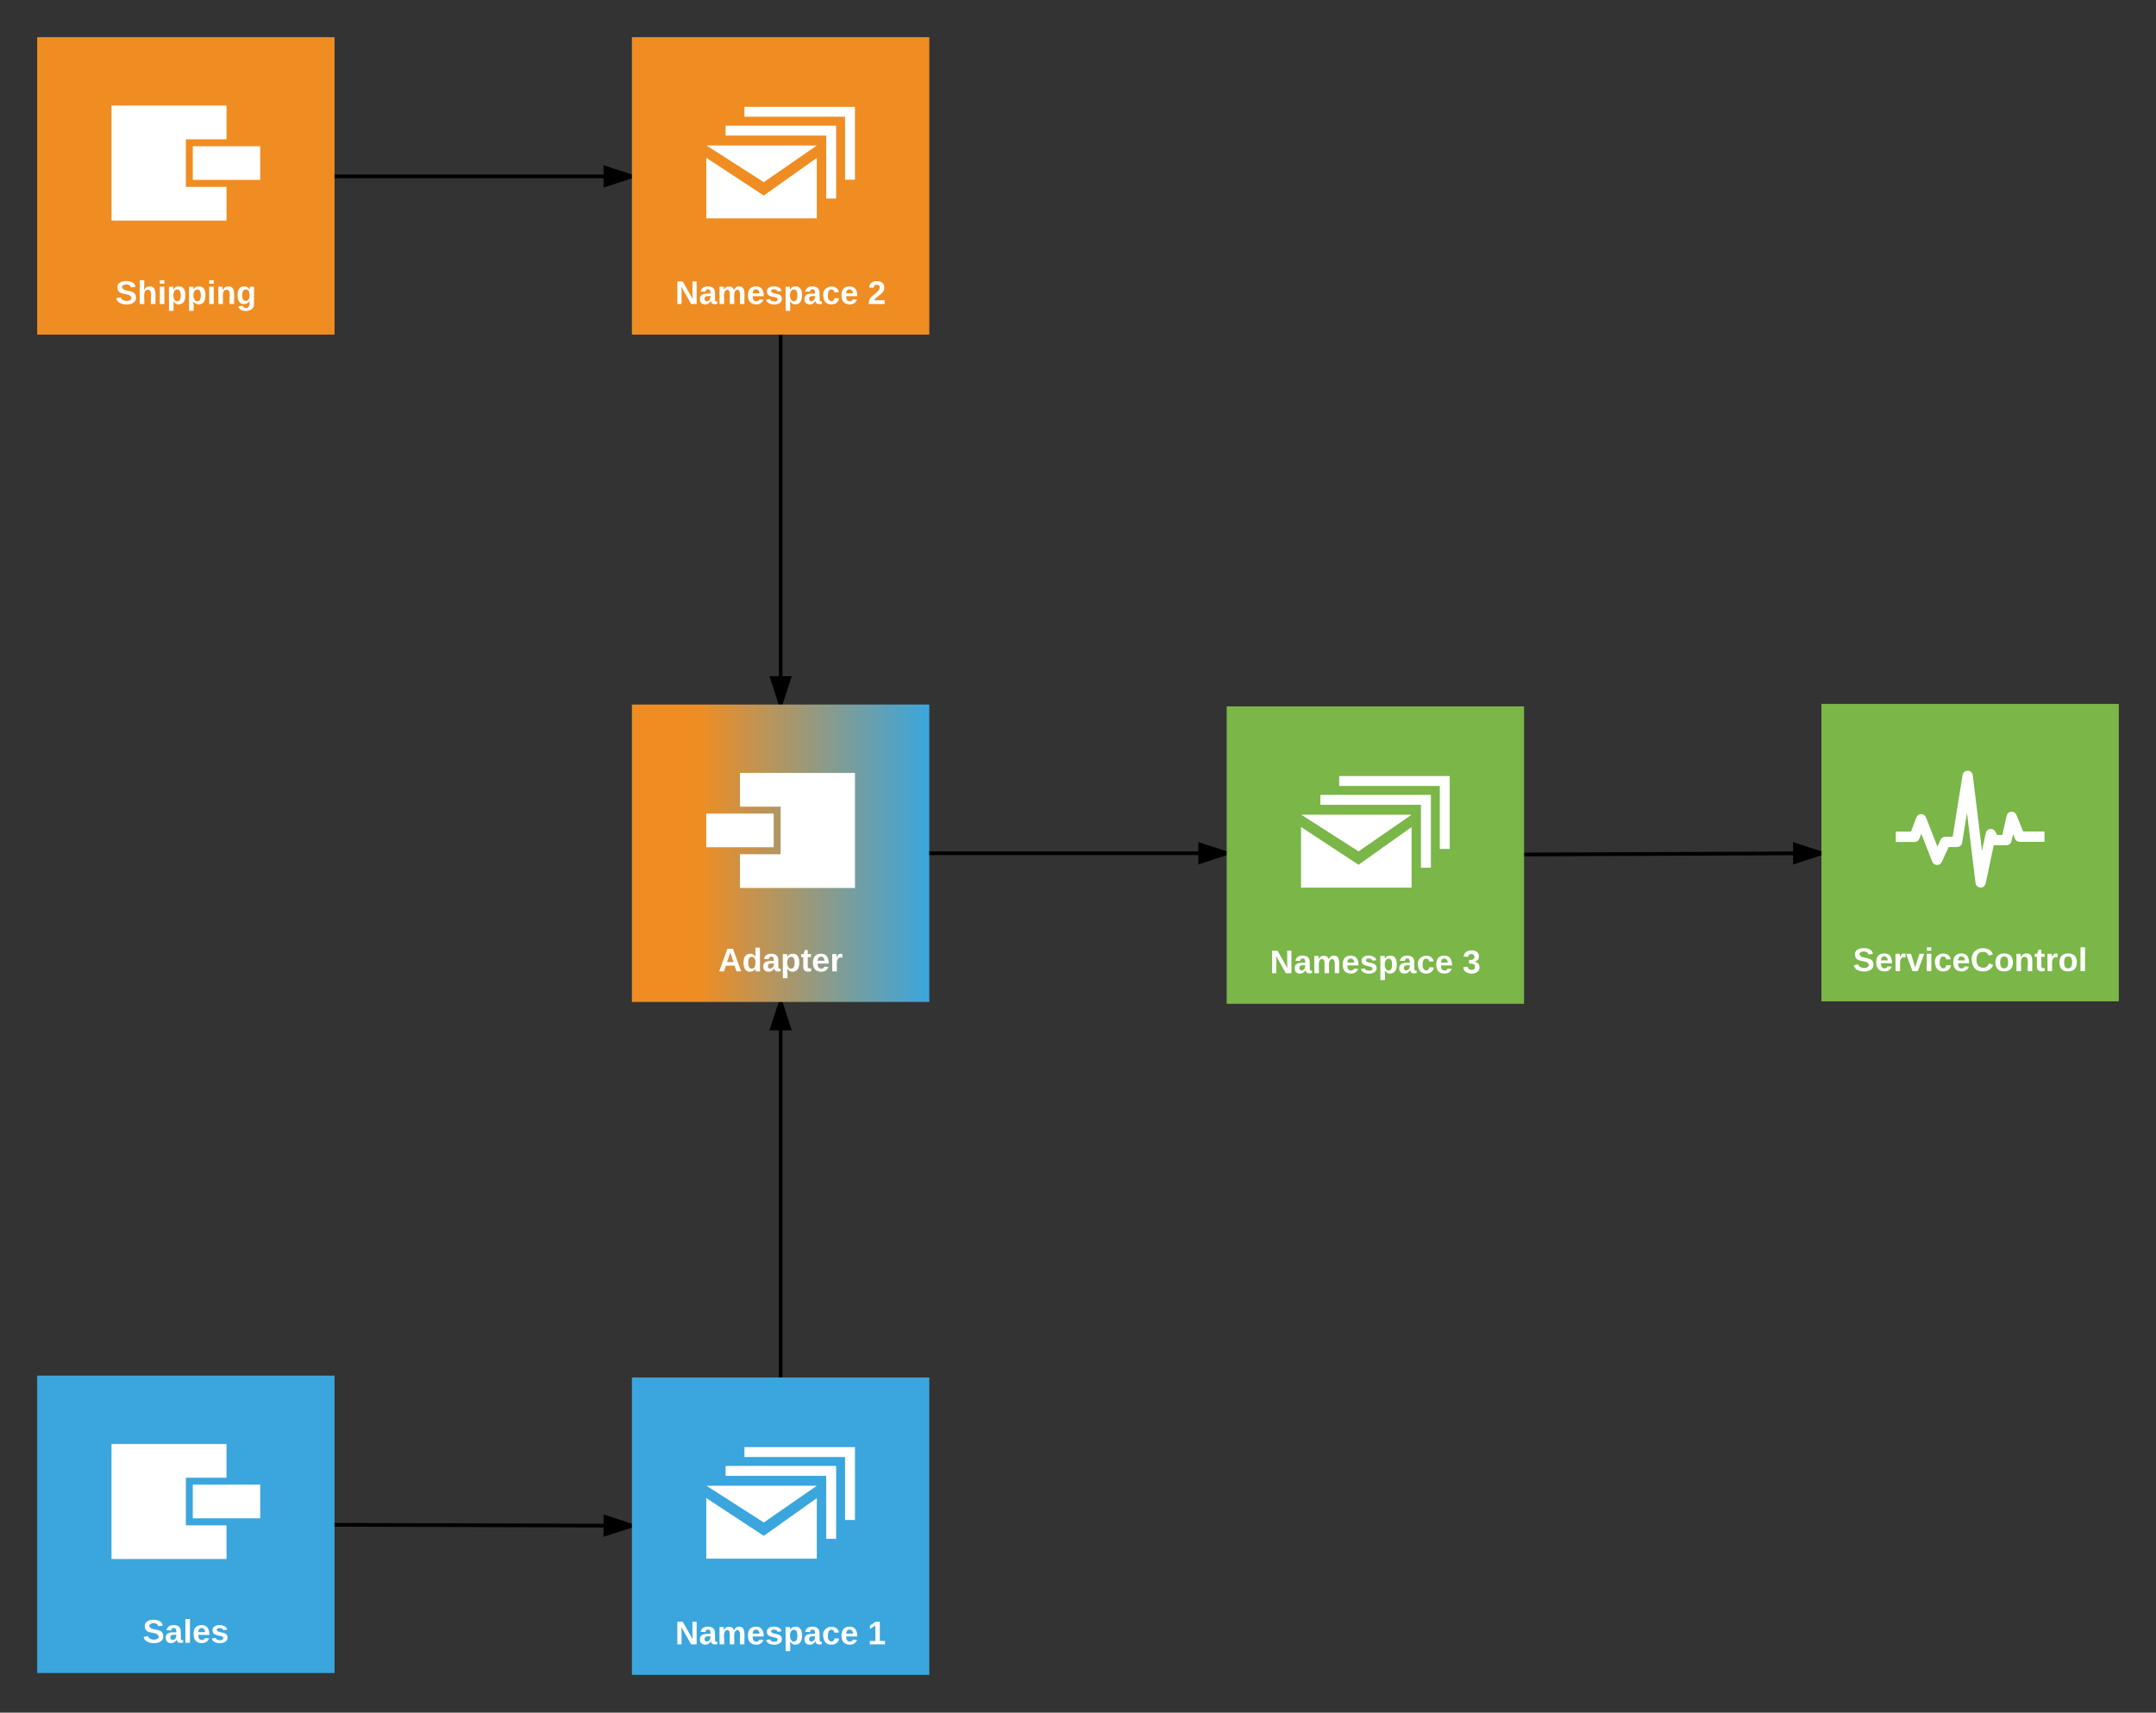 <svg xmlns="http://www.w3.org/2000/svg" xmlns:xlink="http://www.w3.org/1999/xlink" width="1160" height="921.33"><rect width="100%" height="100%" fill="#333333" stroke="none"/><g transform="translate(-60 -60)"><path d="M80 80h160v160H80z" fill="#ef8d22"/><path d="M181.87 116.8v18.13H160v25.6h21.87v18.14H120V116.8z" fill="#fff"/><path d="M163.73 138.67H200v18.1h-36.27z" fill="#fff"/><path d="M80 205c0-2.76 2.24-5 5-5h150c2.76 0 5 2.24 5 5v30c0 2.76-2.24 5-5 5H85c-2.76 0-5-2.24-5-5z" fill="none"/><use xlink:href="#a" transform="matrix(1,0,0,1,80,200) translate(42.099 23.556)"/><path d="M1040 438.67h160v160h-160z" fill="#7ab648"/><path d="M1125.54 537.43c-.26-.04-.53-.04-.77-.12-.24-.07-.48-.2-.7-.35-.42-.3-.76-.72-.97-1.2-.1-.24-.14-.5-.2-.75l-4.6-37.76-2.6 16.08-.2.74c-.16.22-.27.46-.44.65-.36.4-.8.7-1.32.85-.25.08-.5.08-.76.1h-4.56l-3.68 8.02-.45.68c-.56.46-.67.65-1.37.84-.26.06-.53.1-.8.1-.55-.03-1.07-.2-1.52-.5-.22-.17-.42-.36-.58-.57-.16-.2-.28-.46-.4-.7l-5.9-15.07-1.02 2.67-.4.72c-.52.5-.64.72-1.36.94-.27.07-.56.07-.83.12H1080v-5.55h8.18l2.88-7.63.4-.74c.2-.2.38-.4.6-.57.23-.16.47-.3.74-.37.53-.18 1.1-.18 1.65-.02.27.08.53.2.75.37.62.43.67.67 1.04 1.3l6.16 15.72 1.7-3.7.43-.67c.2-.18.37-.37.6-.5.6-.4.8-.35 1.5-.44h3.98l5.3-33.2.24-.76c.4-.58.44-.8 1.04-1.17.23-.14.48-.24.74-.3.5-.15 1.06-.15 1.57 0 .24.1.47.22.7.36.22.15.4.32.58.53.47.55.45.77.63 1.44l4.98 40.7 2.02-9.6.26-.7c.38-.56.43-.77 1.02-1.12.22-.13.46-.22.7-.3.5-.1 1-.1 1.5.03.25.07.5.2.7.3.2.14.4.32.6.5.47.54 1.1 2 1.27 2.35h2.85l2.32-10.37.27-.74c.4-.54.45-.75 1.08-1.1.22-.1.48-.2.73-.27.27-.07.52-.08.78-.07.53.03 1.02.2 1.46.5.57.43.62.64.96 1.23l3.6 8.94h11.5v5.56h-13.36l-.82-.13c-.24-.1-.5-.2-.73-.35-.64-.42-.67-.64-1.04-1.27l-.97-2.4-.88 3.84-.25.7c-.15.2-.26.44-.43.6-.36.38-.8.64-1.28.77-.24.05-.5.07-.74.1h-6.78l-.05-.02-4.33 20.56c-.1.24-.13.5-.26.72-.23.47-.6.87-1.06 1.12-.22.13-.5.2-.74.3-.25.02-.5.02-.76.05zm0 0" fill="#fff"/><path d="M1040 562.33c0-2.76 2.24-5 5-5h150c2.76 0 5 2.24 5 5V595c0 2.76-2.24 5-5 5h-150c-2.76 0-5-2.24-5-5z" fill="none"/><use xlink:href="#b" transform="matrix(1,0,0,1,1040,557.333) translate(16.914 25.056)"/><path d="M80 800h160v160H80z" fill="#3aa6dd"/><path d="M181.87 836.8v18.13H160v25.6h21.87v18.14H120V836.8z" fill="#fff"/><path d="M163.73 858.67H200v18.1h-36.27z" fill="#fff"/><path d="M80 923.67c0-2.76 2.24-5 5-5h150c2.76 0 5 2.24 5 5v32.66c0 2.76-2.24 5-5 5H85c-2.76 0-5-2.24-5-5z" fill="none"/><use xlink:href="#c" transform="matrix(1,0,0,1,80,918.667) translate(56.79 25.056)"/><path d="M480 801V599" stroke="#000" stroke-width="2" fill="none"/><path d="M481 801h-2 2zM484.64 613.27h-9.28L480 599z"/><path d="M486 614.27h-12l4.95-15.27h2.1zm-9.26-2h6.52L480 602.24z"/><path d="M480 240v199" stroke="#000" stroke-width="2" fill="none"/><path d="M481 240h-2 2zM480 439l-4.64-14.27h9.28z"/><path d="M481.05 439h-2.1L474 423.73h12zm-4.3-13.27l3.25 10.03 3.26-10.03z"/><path d="M400 439h160v160H400z" fill="url(#d)"/><path d="M458.13 475.8v18.13H480v25.6h-21.87v18.14H520V475.8z" fill="#fff"/><path d="M440 497.67h36.27v18.1H440z" fill="#fff"/><path d="M400 564c0-2.76 2.24-5 5-5h150c2.76 0 5 2.24 5 5v30c0 2.76-2.24 5-5 5H405c-2.76 0-5-2.24-5-5z" fill="none"/><use xlink:href="#e" transform="matrix(1,0,0,1,400,559) translate(46.519 23.556)"/><path d="M560 519h160" stroke="#000" stroke-width="2" fill="none"/><path d="M560 520v-2z"/><path d="M720 519l-14.27 4.64v-9.28z" stroke="#000" stroke-width="2"/><path d="M880 519.67l160-.67" stroke="#000" stroke-width="2" fill="none"/><path d="M1040 519l-14.25 4.7-.04-9.28z"/><path d="M1040 517.95v2.1l-15.24 5.03-.05-12.03zm-13.25 4.36l10-3.3-10.03-3.2z"/><path d="M240 154.9h160" stroke="#000" stroke-width="2" fill="none"/><path d="M240 155.9v-2z"/><path d="M400 154.9l-14.27 4.62v-9.27z" stroke="#000" stroke-width="2"/><path d="M240 880.25l160 .5" stroke="#000" stroke-width="2" fill="none"/><path d="M240 879.25v1.6-1.6z"/><path d="M400 880.75l-14.28 4.6.03-9.28z" stroke="#000" stroke-width="2"/><path d="M400 80h160v160H400z" fill="#ef8d22"/><path d="M470.93 158l-30.8-19.73h59.34zm0 7.2L440 144.88v32.6h59.47v-32.55z" fill="#fff"/><path d="M520 156.67h-5.33V122.8h-54.14v-5.33H520z" fill="#fff"/><path d="M509.87 166.8h-5.34v-33.87H450.4v-5.33h59.47z" fill="#fff"/><path d="M400 205c0-2.76 2.24-5 5-5h150c2.76 0 5 2.24 5 5v30c0 2.76-2.24 5-5 5H405c-2.76 0-5-2.24-5-5z" fill="none"/><use xlink:href="#f" transform="matrix(1,0,0,1,400,200) translate(23.259 23.556)"/><use xlink:href="#g" transform="matrix(1,0,0,1,400,200) translate(126.864 23.556)"/><path d="M400 801h160v160H400z" fill="#3aa6dd"/><path d="M470.93 879l-30.8-19.73h59.34zm0 7.2L440 865.88v32.6h59.47v-32.55z" fill="#fff"/><path d="M520 877.67h-5.33V843.8h-54.14v-5.33H520z" fill="#fff"/><path d="M509.87 887.8h-5.34v-33.87H450.4v-5.33h59.47z" fill="#fff"/><path d="M400 926c0-2.76 2.24-5 5-5h150c2.76 0 5 2.24 5 5v30c0 2.76-2.24 5-5 5H405c-2.76 0-5-2.24-5-5z" fill="none"/><use xlink:href="#f" transform="matrix(1,0,0,1,400,921) translate(23.259 23.556)"/><use xlink:href="#h" transform="matrix(1,0,0,1,400,921) translate(126.864 23.556)"/><path d="M720 440h160v160H720z" fill="#7ab648"/><path d="M790.93 518l-30.8-19.73h59.34zm0 7.2L760 504.88v32.6h59.47v-32.55z" fill="#fff"/><path d="M840 516.67h-5.33V482.8h-54.14v-5.33H840z" fill="#fff"/><path d="M829.87 526.8h-5.34v-33.87H770.4v-5.33h59.47z" fill="#fff"/><path d="M720 565c0-2.76 2.24-5 5-5h150c2.76 0 5 2.24 5 5v30c0 2.76-2.24 5-5 5H725c-2.76 0-5-2.24-5-5z" fill="none"/><g><use xlink:href="#f" transform="matrix(1,0,0,1,720,560) translate(23.259 23.556)"/><use xlink:href="#i" transform="matrix(1,0,0,1,720,560) translate(126.864 23.556)"/></g><defs><path fill="#fff" d="M169-182c-1-43-94-46-97-3 18 66 151 10 154 114 3 95-165 93-204 36-6-8-10-19-12-30l50-8c3 46 112 56 116 5-17-69-150-10-154-114-4-87 153-88 188-35 5 8 8 18 10 28" id="j"/><path fill="#fff" d="M114-157C55-157 80-60 75 0H25v-261h50l-1 109c12-26 28-41 61-42 86-1 58 113 63 194h-50c-7-57 23-157-34-157" id="k"/><path fill="#fff" d="M25-224v-37h50v37H25zM25 0v-190h50V0H25" id="l"/><path fill="#fff" d="M135-194c53 0 70 44 70 98 0 56-19 98-73 100-31 1-45-17-59-34 3 33 2 69 2 105H25l-1-265h48c2 10 0 23 3 31 11-24 29-35 60-35zM114-30c33 0 39-31 40-66 0-38-9-64-40-64-56 0-55 130 0 130" id="m"/><path fill="#fff" d="M135-194c87-1 58 113 63 194h-50c-7-57 23-157-34-157-59 0-34 97-39 157H25l-1-190h47c2 12-1 28 3 38 12-26 28-41 61-42" id="n"/><path fill="#fff" d="M195-6C206 82 75 100 31 46c-4-6-6-13-8-21l49-6c3 16 16 24 34 25 40 0 42-37 40-79-11 22-30 35-61 35-53 0-70-43-70-97 0-56 18-96 73-97 30 0 46 14 59 34l2-30h47zm-90-29c32 0 41-27 41-63 0-35-9-62-40-62-32 0-39 29-40 63 0 36 9 62 39 62" id="o"/><g id="a"><use transform="matrix(0.049,0,0,0.049,0,0)" xlink:href="#j"/><use transform="matrix(0.049,0,0,0.049,11.852,0)" xlink:href="#k"/><use transform="matrix(0.049,0,0,0.049,22.667,0)" xlink:href="#l"/><use transform="matrix(0.049,0,0,0.049,27.605,0)" xlink:href="#m"/><use transform="matrix(0.049,0,0,0.049,38.42,0)" xlink:href="#m"/><use transform="matrix(0.049,0,0,0.049,49.235,0)" xlink:href="#l"/><use transform="matrix(0.049,0,0,0.049,54.173,0)" xlink:href="#n"/><use transform="matrix(0.049,0,0,0.049,64.988,0)" xlink:href="#o"/></g><path fill="#fff" d="M185-48c-13 30-37 53-82 52C43 2 14-33 14-96s30-98 90-98c62 0 83 45 84 108H66c0 31 8 55 39 56 18 0 30-7 34-22zm-45-69c5-46-57-63-70-21-2 6-4 13-4 21h74" id="p"/><path fill="#fff" d="M135-150c-39-12-60 13-60 57V0H25l-1-190h47c2 13-1 29 3 40 6-28 27-53 61-41v41" id="q"/><path fill="#fff" d="M128 0H69L1-190h53L99-40l48-150h52" id="r"/><path fill="#fff" d="M190-63c-7 42-38 67-86 67-59 0-84-38-90-98-12-110 154-137 174-36l-49 2c-2-19-15-32-35-32-30 0-35 28-38 64-6 74 65 87 74 30" id="s"/><path fill="#fff" d="M67-125c0 53 21 87 73 88 37 1 54-22 65-47l45 17C233-25 199 4 140 4 58 4 20-42 15-125 8-235 124-281 211-232c18 10 29 29 36 50l-46 12c-8-25-30-41-62-41-52 0-71 34-72 86" id="t"/><path fill="#fff" d="M110-194c64 0 96 36 96 99 0 64-35 99-97 99-61 0-95-36-95-99 0-62 34-99 96-99zm-1 164c35 0 45-28 45-65 0-40-10-65-43-65-34 0-45 26-45 65 0 36 10 65 43 65" id="u"/><path fill="#fff" d="M115-3C79 11 28 4 28-45v-112H4v-33h27l15-45h31v45h36v33H77v99c-1 23 16 31 38 25v30" id="v"/><path fill="#fff" d="M25 0v-261h50V0H25" id="w"/><g id="b"><use transform="matrix(0.049,0,0,0.049,0,0)" xlink:href="#j"/><use transform="matrix(0.049,0,0,0.049,11.852,0)" xlink:href="#p"/><use transform="matrix(0.049,0,0,0.049,21.728,0)" xlink:href="#q"/><use transform="matrix(0.049,0,0,0.049,28.642,0)" xlink:href="#r"/><use transform="matrix(0.049,0,0,0.049,38.519,0)" xlink:href="#l"/><use transform="matrix(0.049,0,0,0.049,43.457,0)" xlink:href="#s"/><use transform="matrix(0.049,0,0,0.049,53.333,0)" xlink:href="#p"/><use transform="matrix(0.049,0,0,0.049,63.21,0)" xlink:href="#t"/><use transform="matrix(0.049,0,0,0.049,76,0)" xlink:href="#u"/><use transform="matrix(0.049,0,0,0.049,86.815,0)" xlink:href="#n"/><use transform="matrix(0.049,0,0,0.049,97.63,0)" xlink:href="#v"/><use transform="matrix(0.049,0,0,0.049,103.506,0)" xlink:href="#q"/><use transform="matrix(0.049,0,0,0.049,110.42,0)" xlink:href="#u"/><use transform="matrix(0.049,0,0,0.049,121.235,0)" xlink:href="#w"/></g><path fill="#fff" d="M133-34C117-15 103 5 69 4 32 3 11-16 11-54c-1-60 55-63 116-61 1-26-3-47-28-47-18 1-26 9-28 27l-52-2c7-38 36-58 82-57s74 22 75 68l1 82c-1 14 12 18 25 15v27c-30 8-71 5-69-32zm-48 3c29 0 43-24 42-57-32 0-66-3-65 30 0 17 8 27 23 27" id="x"/><path fill="#fff" d="M137-138c1-29-70-34-71-4 15 46 118 7 119 86 1 83-164 76-172 9l43-7c4 19 20 25 44 25 33 8 57-30 24-41C81-84 22-81 20-136c-2-80 154-74 161-7" id="y"/><g id="c"><use transform="matrix(0.049,0,0,0.049,0,0)" xlink:href="#j"/><use transform="matrix(0.049,0,0,0.049,11.852,0)" xlink:href="#x"/><use transform="matrix(0.049,0,0,0.049,21.728,0)" xlink:href="#w"/><use transform="matrix(0.049,0,0,0.049,26.667,0)" xlink:href="#p"/><use transform="matrix(0.049,0,0,0.049,36.543,0)" xlink:href="#y"/></g><linearGradient gradientUnits="userSpaceOnUse" id="d" x1="400" y1="599" x2="560" y2="599"><stop offset="0%" stop-color="#ef8d22"/><stop offset="22.83%" stop-color="#ef8d22"/><stop offset="100%" stop-color="#3aa6dd"/><stop offset="40.22%" stop-color="#7ab648"/><stop offset="63.04%" stop-color="#7ab648"/><stop offset="77.17%" stop-color="#3aa6dd"/></linearGradient><path fill="#fff" d="M199 0l-22-63H83L61 0H9l90-248h61L250 0h-51zm-33-102l-36-108c-10 38-24 72-36 108h72" id="z"/><path fill="#fff" d="M88-194c31-1 46 15 58 34l-1-101h50l1 261h-48c-2-10 0-23-3-31C134-8 116 4 84 4 32 4 16-41 15-95c0-56 19-97 73-99zm17 164c33 0 40-30 41-66 1-37-9-64-41-64s-38 30-39 65c0 43 13 65 39 65" id="A"/><g id="e"><use transform="matrix(0.049,0,0,0.049,0,0)" xlink:href="#z"/><use transform="matrix(0.049,0,0,0.049,12.79,0)" xlink:href="#A"/><use transform="matrix(0.049,0,0,0.049,23.605,0)" xlink:href="#x"/><use transform="matrix(0.049,0,0,0.049,33.481,0)" xlink:href="#m"/><use transform="matrix(0.049,0,0,0.049,44.296,0)" xlink:href="#v"/><use transform="matrix(0.049,0,0,0.049,50.173,0)" xlink:href="#p"/><use transform="matrix(0.049,0,0,0.049,60.049,0)" xlink:href="#q"/></g><path fill="#fff" d="M175 0L67-191c6 58 2 128 3 191H24v-248h59L193-55c-6-58-2-129-3-193h46V0h-61" id="B"/><path fill="#fff" d="M220-157c-53 9-28 100-34 157h-49v-107c1-27-5-49-29-50C55-147 81-57 75 0H25l-1-190h47c2 12-1 28 3 38 10-53 101-56 108 0 13-22 24-43 59-42 82 1 51 116 57 194h-49v-107c-1-25-5-48-29-50" id="C"/><g id="f"><use transform="matrix(0.049,0,0,0.049,0,0)" xlink:href="#B"/><use transform="matrix(0.049,0,0,0.049,12.79,0)" xlink:href="#x"/><use transform="matrix(0.049,0,0,0.049,22.667,0)" xlink:href="#C"/><use transform="matrix(0.049,0,0,0.049,38.469,0)" xlink:href="#p"/><use transform="matrix(0.049,0,0,0.049,48.346,0)" xlink:href="#y"/><use transform="matrix(0.049,0,0,0.049,58.222,0)" xlink:href="#m"/><use transform="matrix(0.049,0,0,0.049,69.037,0)" xlink:href="#x"/><use transform="matrix(0.049,0,0,0.049,78.914,0)" xlink:href="#s"/><use transform="matrix(0.049,0,0,0.049,88.79,0)" xlink:href="#p"/></g><path fill="#fff" d="M182-182c0 78-84 86-111 141h115V0H12c-6-101 99-100 120-180 1-22-12-31-33-32-23 0-32 14-35 34l-49-3c5-45 32-70 84-70 51 0 83 22 83 69" id="D"/><use transform="matrix(0.049,0,0,0.049,0,0)" xlink:href="#D" id="g"/><path fill="#fff" d="M23 0v-37h61v-169l-59 37v-38l62-41h46v211h57V0H23" id="E"/><use transform="matrix(0.049,0,0,0.049,0,0)" xlink:href="#E" id="h"/><path fill="#fff" d="M128-127c34 4 56 21 59 58 7 91-148 94-172 28-4-9-6-17-7-26l51-5c1 24 16 35 40 36 23 0 39-12 38-36-1-31-31-36-65-34v-40c32 2 59-3 59-33 0-20-13-33-34-33s-33 13-35 32l-50-3c6-44 37-68 86-68 50 0 83 20 83 66 0 35-22 52-53 58" id="F"/><use transform="matrix(0.049,0,0,0.049,0,0)" xlink:href="#F" id="i"/></defs></g></svg>
